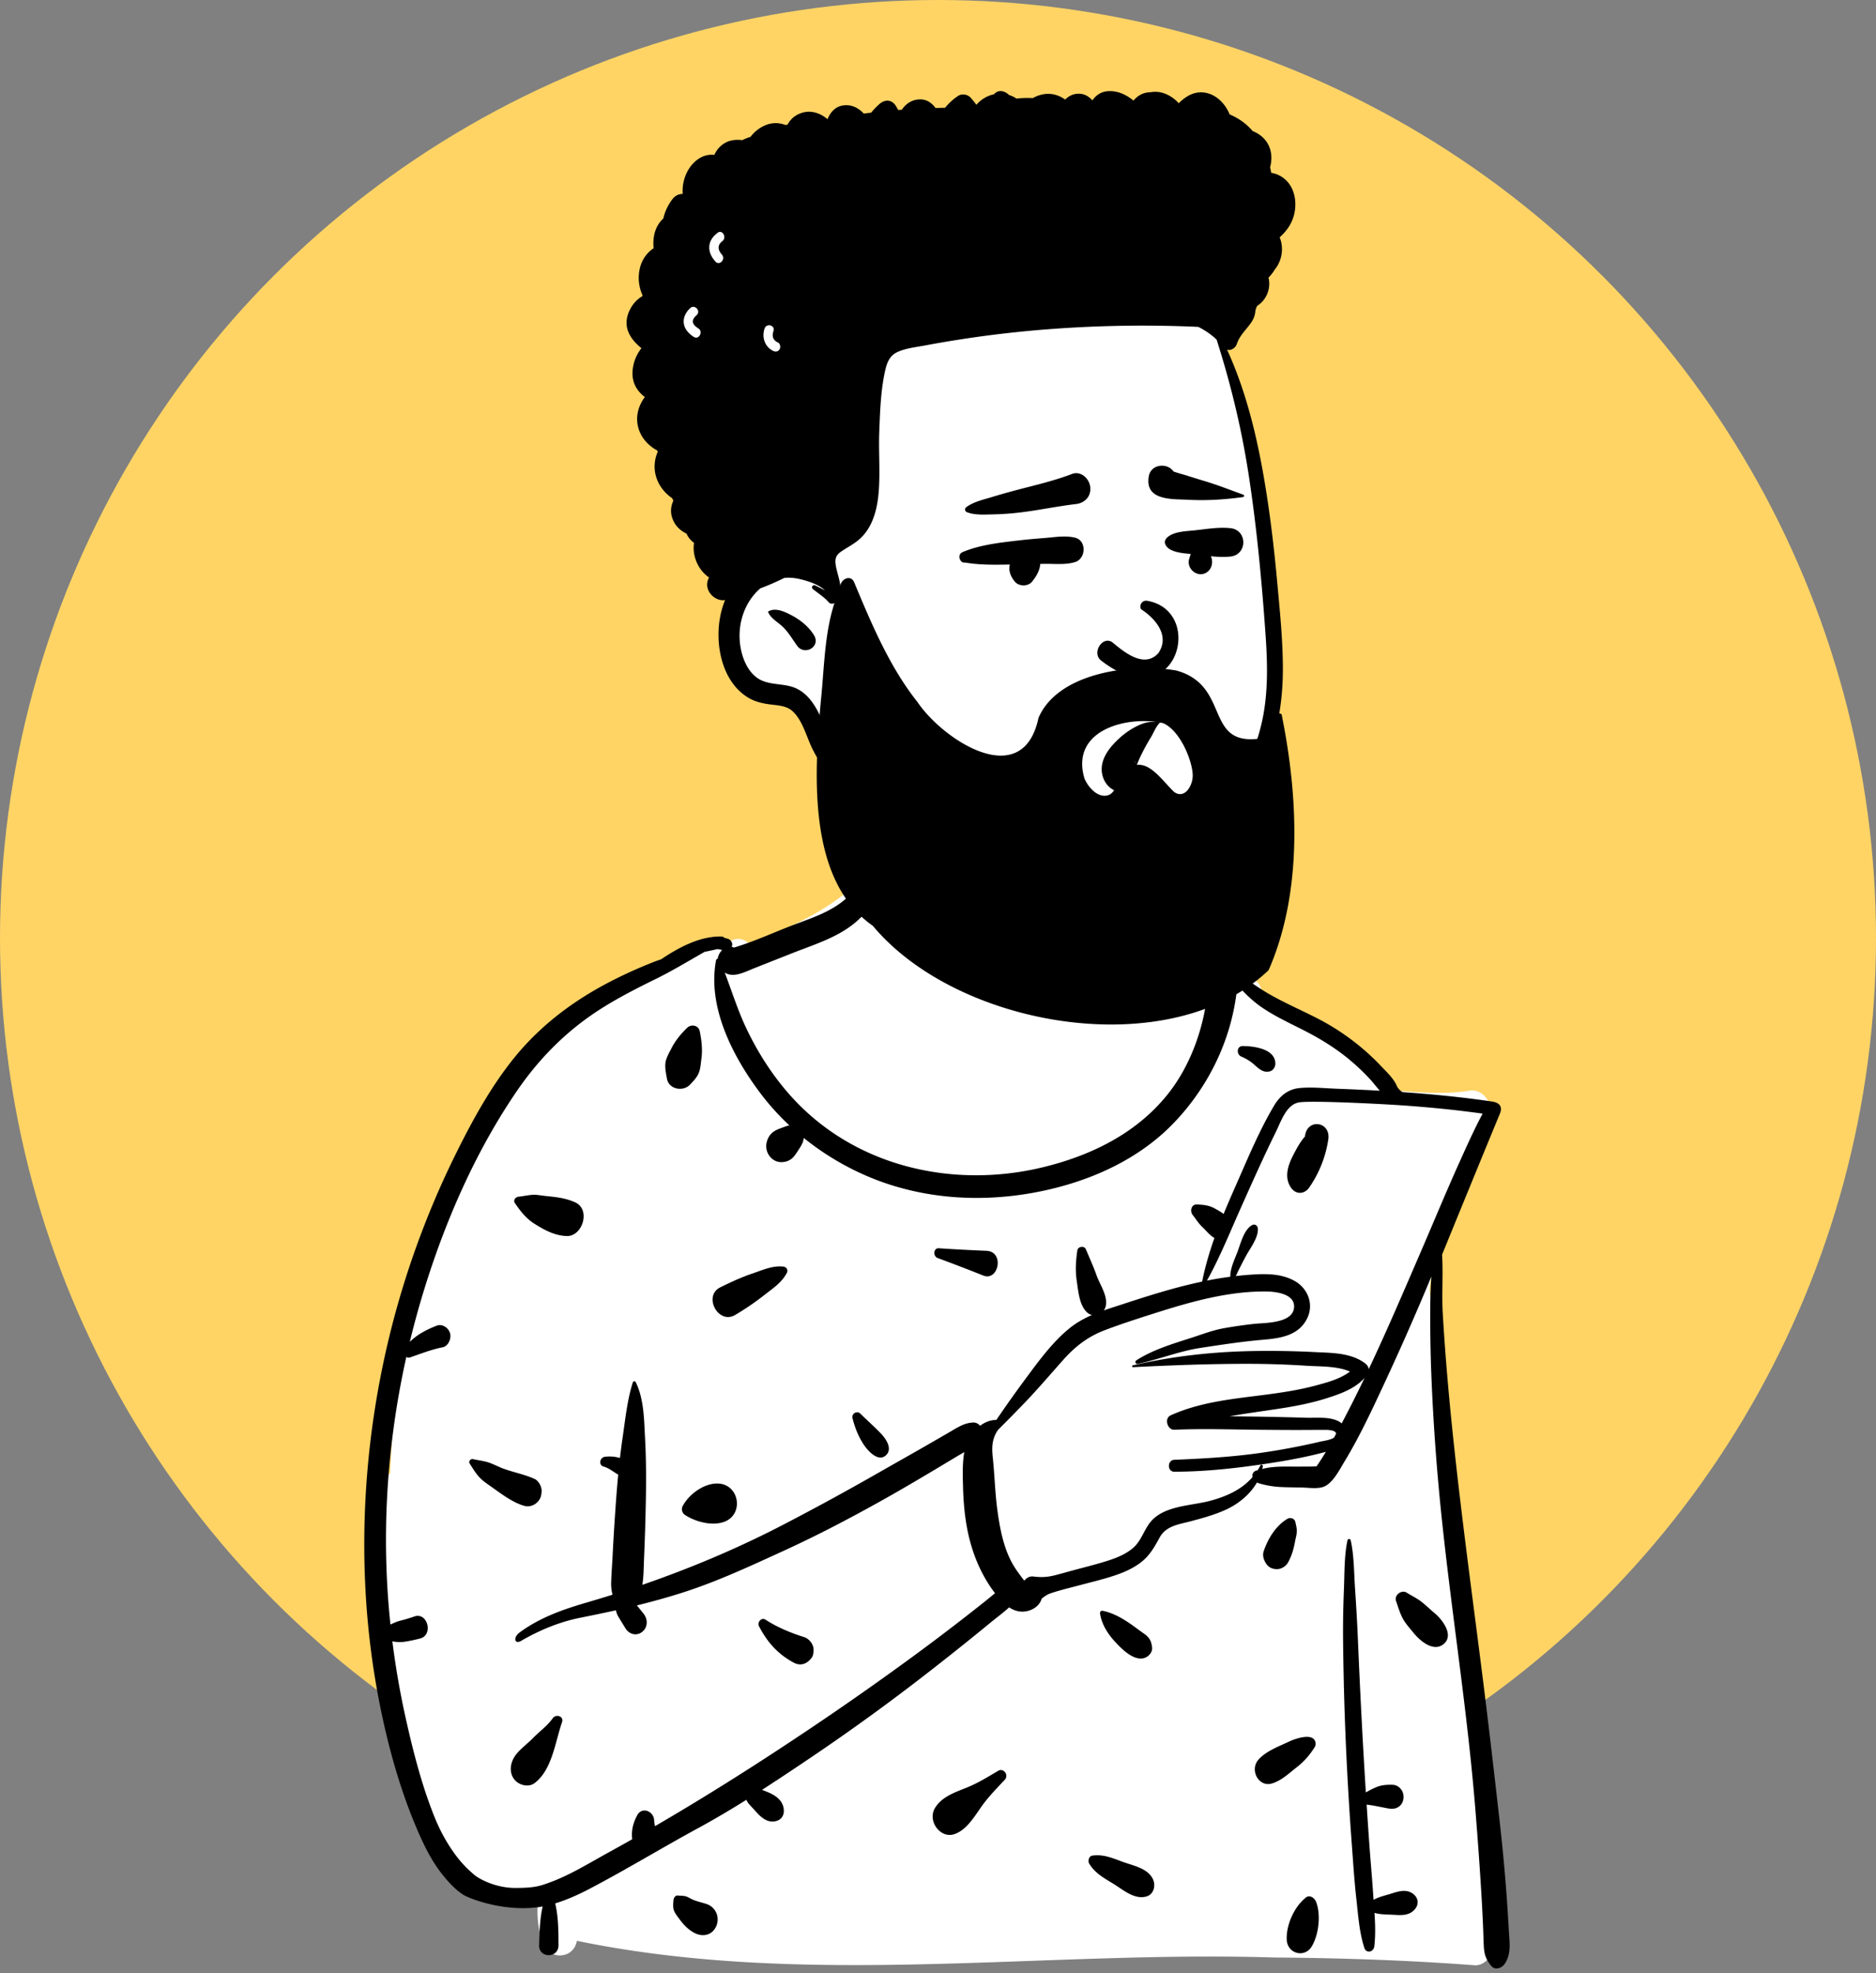 <svg width="309" height="325" fill="none" xmlns="http://www.w3.org/2000/svg"><rect width="100%" height="100%" fill="#808080" stroke="none"/><circle cx="154.5" cy="154.5" r="154.5" fill="#FFD465"/><path fill-rule="evenodd" clip-rule="evenodd" d="M235.767 214.024c-.794-2.314.365-4.622 1.008-6.861 2.284-7.763 4.778-15.527 8.306-22.767 1.337-2.422-.862-5.393-3.41-4.71-4.362.648-8.859.132-13.229-.154-1.598-4.39-5.863-6.211-9.219-8.739-3.809-2.524-7.514-5.423-11.476-7.636-.22-2.091-2.608-2.61-4.068-1.114-4.011-2.649-8.821-2.157-13.12-3.893-3.267-5.606-3.512-11.502-4.377-16.91-.377-2.358.024-4.633-1.493-6.735-5.097-7.612-25.237-10.912-32.662-6.401-3.997-2.647-4.094 2.146-4.728 5.105-.706 1.48-1.088 3.156-.97 4.923-4.293 9.521-14.116 13.826-22.912 17.313-1.104-1.128-2.681-.985-3.731-.052-7.625 1.76-15.025 4.854-21.413 9.684-7.258 2.254-12.37 8.522-16.066 15.242-.407.709-.503 1.431-.384 2.095-11.366 17.69-16.79 38.868-17.553 60.258-7.309 4.658 3.475 46.499 5.985 55.186a.027.027 0 00.007-.004c1.629 3.062 3.478 11.797 7.553 11.121 2.796 3.357 7.252 2.697 11.046 2.955-.618 2.516-.315 5.396.42 7.883.87 2.96 5.14 3.061 5.744-.167 37.781 7.794 76.546 1.575 114.752 2.745 11.046.083 22.092.446 33.112 1.282 1.552.117 3.125-1.566 3.019-3.207-2.369-26.764-4.594-61.972-7.244-88.474-.628-6.044-1.125-12.154-2.897-17.968z" fill="#fff"/><path fill-rule="evenodd" clip-rule="evenodd" d="M147.922 129.755c.108-.313.55-.272.558.081.174 7.525-1.59 16.721-7.262 21.804-2.911 2.609-6.76 3.803-10.294 5.176l-.399.156-6.245 2.47c-1.656.655-3.443 1.663-4.906.737 1.184 3.117 2.178 6.32 3.62 9.324 1.794 3.74 3.964 7.162 6.62 10.274 10.522 12.328 27.173 16.089 42.116 12.477 7.695-1.861 15.182-5.386 20.432-11.816 3.99-4.888 6.282-11.447 6.822-17.918a1.229 1.229 0 01-.493-.014c-1.891-.438-3.8-1.514-5.463-2.569l-.161-.102c-1.6-1.023-3.269-2.196-4.418-3.785-1.141-1.579-2.338-6.729-2.338-6.729-.326-1.935-.632-5.791-.58-7.747.005-.185.776-.294.859-.102.713 1.661.943 5.31 1.493 7.039l.111.345c.587 1.805 1.091 4.003 2.309 5.462 2.287 2.74 5.737 3.9 8.816 5.274.221-3.097 4.88-3.024 4.821.206-.003.175-.011.349-.016.524.367.214.72.459 1.051.696l.322.232c1.22.881 2.449 1.719 3.748 2.466 2.514 1.447 5.176 2.594 7.753 3.908a39.2 39.2 0 017.32 4.808 38.458 38.458 0 013.066 2.845l.264.276c.925.979 2.13 2.073 2.657 3.359.116.283.698.943 1.014.965 4.895.341 9.78.822 14.644 1.543 1.26.187 1.758.876 1.292 1.991-1.6 3.83-7.862 19.126-9.528 23.231.195 3.016-.068 6.566.107 9.582.257 4.402.593 8.803.995 13.193 1.44 15.702 3.623 31.328 5.596 46.962.987 7.825 1.887 15.661 2.776 23.498a303.874 303.874 0 011.453 16.879l.084 1.471c.116 1.852.383 3.621-.696 5.211-.49.721-1.607 1.127-2.251.308-.809-1.03-1.109-1.799-1.187-3.152-.059-1.036-.073-2.076-.117-3.112a329.637 329.637 0 00-.359-6.738 664.928 664.928 0 00-.977-13.452c-1.308-15.707-3.794-31.295-5.448-46.964a361.804 361.804 0 01-1.739-23.755 243.44 243.44 0 01-.177-11.902c.014-1.483.08-2.959.176-4.432a447.227 447.227 0 01-7.807 17.737l-.645 1.383c-1.726 3.692-3.499 7.397-5.573 10.878l-.356.593c-.841 1.414-1.989 3.642-3.521 4.089-1.068.31-2.372.092-3.466.069-1.087-.022-2.174-.027-3.259-.073a15.056 15.056 0 01-3.556-.559 3.847 3.847 0 01-.549-.194c-1.185 2.06-3.199 3.629-5.259 4.543-1.649.732-3.378 1.234-5.109 1.698l-.612.163c-1.856.491-3.98.724-5.027 2.628l-.243.441c-.778 1.404-1.525 2.637-2.813 3.644-1.387 1.084-3.03 1.766-4.667 2.296-1.675.543-3.39.959-5.092 1.404l-.464.123c-1.123.298-2.256.572-3.373.897-.476.138-.961.281-1.428.452-.547.199-.945.511-1.377.85-.388 1.44-2.046 2.221-3.41 2.121-.716-.053-1.359-.311-1.944-.689-1.02.922-2.143 1.748-3.184 2.603a463.266 463.266 0 01-13.562 10.729 353.747 353.747 0 01-16.768 11.969 438.495 438.495 0 01-7.176 4.745l.258.101.51.205c1.208.479 2.553 1.252 2.787 2.748.185 1.186-.439 2.004-1.542 2.148-1.311.172-2.331-.811-3.147-1.75-.36-.414-.763-.799-1.109-1.225a2.743 2.743 0 01-.344-.585 150.836 150.836 0 01-7.232 4.276l-.612.335c-6.063 3.292-11.964 6.898-18.078 10.096-1.595.834-3.54 1.737-5.567 2.353.538 2.213.53 4.644.544 6.89.013 2.19-3.264 2.179-3.195 0l.033-1.052c.06-1.77.157-3.606.553-5.328-5.973 1.052-11.939-1.234-13.05-1.92-1.225-.757-2.338-1.969-3.264-3.092-1.982-2.406-3.358-5.289-4.578-8.19-2.614-6.211-4.466-12.851-5.82-19.491-4.991-24.483-2.844-50.686 5.262-74.154a145.523 145.523 0 017.156-17.125l.34-.684c2.734-5.465 5.773-10.91 9.633-15.561 4.02-4.844 8.98-8.612 14.38-11.536 2.635-1.428 5.347-2.664 8.118-3.761.445-.176.894-.334 1.343-.484 2.888-1.955 6.393-3.826 9.9-3.752a.82.82 0 01.575.245c.169.032.338.07.507.122.374.115.768.55.715.996l-.018.149c-.01.073-.023.143-.044.211.125.02.248.052.369.095 3.355-1.005 6.655-2.544 9.929-3.785l.746-.279c2.742-1.021 5.555-2.021 7.804-4.04 2.237-2.008 3.92-4.61 5.136-7.423 1.499-3.465 2.17-7.219 3.401-10.777zm67.167 182.766c.664-.524 1.449.085 1.698.734.816 2.131.413 5.443-.737 7.328-1.192 1.952-4.045 1.181-4.114-1.184-.072-2.466 1.278-5.396 3.153-6.878zm6.861-58.851c.06-.277.465-.274.526 0 .553 2.501.54 5.194.702 7.758l.019.285c.195 2.827.358 5.663.475 8.495a1195.232 1195.232 0 001.3 24.998 14.538 14.538 0 011.689-.856c.872-.374 1.721-.417 2.658-.407 1.141.012 2 1.078 1.849 2.265-.164 1.293-1.236 1.847-2.35 1.662-1.232-.205-2.471-.522-3.715-.654.138 2.135.281 4.268.433 6.401.202 2.823.464 5.643.649 8.467.017.27.036.539.056.81.742-.41 1.53-.62 2.424-.878l.232-.069c1.297-.396 2.685-.942 3.885-.017.807.623.968 1.648.3 2.469-1.014 1.246-2.514 1.004-3.914.941l-.753-.029c-.71-.03-1.365-.078-2.021-.269.121 1.84.184 3.687-.028 5.5-.115.98-1.33 1.238-1.652.238-.84-2.613-1.013-5.43-1.321-8.167-.287-2.556-.461-5.13-.65-7.697l-.056-.77a545.363 545.363 0 01-1.009-16.958 511.355 511.355 0 01-.455-16.98c-.027-2.572.014-5.153.108-7.724l.03-.771c.11-2.645.033-5.452.589-8.043zm-111.017 59.268c.033-.361.305-.81.711-.754.373.051.759.027 1.128.092.488.086.881.392 1.334.585.738.313 1.542.475 2.298.731 1.42.481 2.194 2.067 1.606 3.549-.619 1.558-2.172 1.911-3.514 1.258-1.058-.515-1.847-1.339-2.558-2.292l-.202-.272c-.307-.409-.655-.866-.783-1.362-.125-.483-.064-1.043-.02-1.535zm68.971-7.323c1.768-.264 3.278.377 4.914.982l.133.049c1.665.611 4.095 1.033 4.949 2.843.514 1.091.114 2.54-1.097 2.863-1.919.511-3.64-.978-5.227-1.981l-.083-.052c-1.531-.953-3.112-1.753-4.09-3.396-.261-.439-.035-1.228.501-1.308zm-61.725-149.307a65 65 0 01-2.124.46c-2.692 1.532-5.305 3.122-8.084 4.487-2.949 1.448-5.887 2.944-8.688 4.696-5.66 3.539-10.324 8.141-14.179 13.783-6.659 9.744-11.612 20.981-15.156 32.383a142.75 142.75 0 00-2.447 8.879c1.275-1.252 2.784-2.021 4.476-2.681.718-.279 1.61.194 1.974.853.163.296.256.589.239.937-.038.766-.508 1.637-1.284 1.789-1.808.354-3.566 1.043-5.31 1.649a.773.773 0 01-.672-.051 140.354 140.354 0 00-3.197 23.721 134.21 134.21 0 00.581 20.343c.543-.258 1.073-.501 1.668-.648a25.77 25.77 0 002.282-.684c2.172-.756 3.162 3.049.943 3.629-.826.216-1.657.396-2.499.527-.733.114-1.382.064-2.073-.056.528 4.216 1.25 8.401 2.169 12.526l.203.903c1.193 5.269 2.585 10.587 4.597 15.567.987 2.442 2.294 4.762 3.908 6.799.793 1.001 1.672 1.86 2.632 2.673.799.677 3.514 2.146 6.73 2.146 3.216 0 4.087-.323 5.71-.916 3.208-1.173 6.255-3.045 9.264-4.713l.311-.171a359.938 359.938 0 003.979-2.221c-.167-1.431.125-2.633.827-3.955.759-1.43 2.641-.718 2.78.745l.005.056c.021.329.073.665.138 1 8.84-5.141 17.493-10.643 26.008-16.376a505.57 505.57 0 0016.259-11.411 364.016 364.016 0 007.947-5.981 397.583 397.583 0 004.104-3.218c.568-.451 1.124-.924 1.692-1.377a29.322 29.322 0 01-.403-.548c-2.123-2.951-3.5-6.468-4.186-10.097-.414-2.189-.614-4.462-.675-6.694l-.027-.971c-.042-1.636-.053-3.347.231-4.932-.386.226-.781.447-1.174.683a1217.42 1217.42 0 01-4.24 2.54c-2.833 1.687-5.675 3.355-8.553 4.956-5.141 2.86-10.332 5.58-15.664 8.018l-2.594 1.187c-4.502 2.057-9.041 4.076-13.723 5.604-2.64.862-5.3 1.599-7.979 2.257l1.084 1.347c.734.913.747 2.224-.192 2.993-.922.756-2.16.441-2.775-.563l-1.12-1.83a3.39 3.39 0 01-.453-1.143c-1.234.274-2.47.537-3.71.791l-2.346.476c-3.348.686-6.594 2.044-9.586 3.783-1.04.604-1.33-.57-.228-1.388 3.223-2.392 6.982-3.746 10.862-4.882l.19-.056c1.423-.414 2.844-.845 4.261-1.292a6.735 6.735 0 01-.228-1.905c.04-1.526.167-3.058.244-4.583.16-3.201.364-6.391.604-9.586.092-1.231.195-2.465.313-3.698-.76-.433-1.416-1.007-2.264-1.29l-.143-.044c-.906-.26-.6-1.5.205-1.606a6.12 6.12 0 012.174.112c.112.026.217.055.318.087.132-1.142.278-2.281.445-3.414.44-2.993.752-6.147 1.668-9.023.068-.213.366-.289.476-.066 1.334 2.693 1.38 5.997 1.53 8.997l.019.358c.177 3.272.187 6.576.13 9.853a401.693 401.693 0 01-.31 10.119c-.057 1.358-.055 2.768-.273 4.067 7.935-2.739 15.73-6.017 23.201-9.899a440.53 440.53 0 0015.66-8.541c2.588-1.48 5.189-2.937 7.774-4.422.906-.521 1.811-1.044 2.716-1.567l1.356-.785c1.27-.736 2.33-1.468 3.809-1.52.441-.015.836.204 1.117.536.795-.599 1.713-.966 2.677-.957a194.336 194.336 0 014.457-6.305l1.132-1.529c1.959-2.637 4.034-5.315 6.532-7.323 1.115-.895 2.341-1.567 3.62-2.123a1.89 1.89 0 01-.858-.493c-1.222-1.203-1.39-3.437-1.638-5.115-.257-1.74-.158-3.297.096-5.032.099-.674 1.151-.814 1.407-.195.541 1.305 1.114 2.556 1.606 3.876l.145.399c.529 1.486 1.654 3.049 1.58 4.661-.021.442-.16.827-.375 1.137 1.073-.379 2.162-.716 3.234-1.068 3.375-1.107 6.762-2.183 10.202-3.042a76.023 76.023 0 012.759-.636c.484-2.44 1.19-4.835 2.021-7.186-.787-.429-1.297-1.147-1.975-1.786-.635-.598-1.071-1.326-1.612-2.013-.493-.625-.216-1.753.67-1.717l.251.011c.917.045 1.806.146 2.638.601l.296.162a9.86 9.86 0 011.248.785c.519-1.266 1.057-2.52 1.602-3.761l.707-1.605c1.832-4.177 3.659-8.514 5.959-12.403 1.023-1.729 2.384-2.809 4.337-2.976 2.012-.172 4.103.05 6.118.126 2.335.089 4.669.194 7.002.324-.598-.665-1.144-1.405-1.744-2.043a36.928 36.928 0 00-3.157-2.989c-2.192-1.835-4.601-3.347-7.103-4.649-2.503-1.303-5.079-2.438-7.429-4.047-1.487-1.018-2.816-2.299-4.028-3.686-.763 8.743-4.739 16.865-10.712 22.967-6.204 6.337-14.777 9.819-23.164 11.3-8.554 1.511-17.482.957-25.666-2.2a44.412 44.412 0 01-11.875-6.871 3.377 3.377 0 01-.181.74 5.046 5.046 0 01-.456.865l-.314.488c-.199.307-.401.612-.626.897-.546.69-1.319.992-2.151.988-1.594-.005-2.801-1.665-2.372-3.306.269-1.031.846-1.652 1.747-2.056.284-.127.574-.234.866-.34l.219-.078c.295-.108.587-.21.891-.269a41.243 41.243 0 01-4.715-5.222c-4.453-5.894-8.845-14.148-7.356-21.976.025-.134.139-.219.262-.24.086-.55.362-1.081.739-1.438a6.055 6.055 0 00-.767-.163zm46.243 135.332c.882-.521 1.793.716 1.076 1.481l-1.07 1.136c-.993 1.06-1.96 2.131-2.81 3.339l-.206.295c-1.147 1.658-2.371 3.578-4.251 4.198-2.274.749-4.46-2.192-3.143-4.341 1.151-1.878 3.366-2.586 5.276-3.363 1.807-.734 3.439-1.748 5.128-2.745zm-73.367-8.666c.518-.72 1.869-.341 1.515.679-1.15 3.309-1.618 7.822-4.522 10.021-.937.709-2.409.383-3.18-.435-.876-.931-.912-2.241-.41-3.377.61-1.385 2.115-2.389 3.168-3.443l.095-.097c1.134-1.169 2.36-1.995 3.334-3.348zm121.365 3.809c.925-.423 3.336-1.246 4.05-.272a.544.544 0 01.085.118c.175.323.201.779 0 1.1-.832 1.328-1.699 2.32-2.883 3.265l-.133.105c-1.288 1.006-2.499 2.187-4.068 2.641-2.176.628-3.696-2.264-2.168-3.954 1.231-1.36 3.111-2.067 4.742-2.826l.375-.177zm-87.384-18.911c-.364-.699.379-1.556 1.053-1.119 1.921 1.247 4.159 2.183 6.317 2.855.874.272 1.662 1.212 1.597 2.226l-.01.153c-.026.359-.073.715-.287 1.012-.752 1.044-1.827 1.446-2.975.828-2.559-1.376-4.311-3.298-5.695-5.955zm56.156-2.116c-.047-.293.156-.52.437-.463 1.624.326 3.123 1.159 4.518 2.116.747.514 1.469 1.077 2.215 1.596.921.64 1.266 1.169 1.403 2.344.09.775-.592 1.483-1.218 1.697-1.704.584-3.656-1.331-4.811-2.575l-.052-.056c-1.209-1.308-2.205-2.855-2.492-4.659zm48.768-2.032c-.37-1.061.905-1.941 1.739-1.42.786.491 1.638.898 2.379 1.46.681.517 1.302 1.13 1.955 1.69l.322.271c1.198 1.022 3.175 3.55 1.462 5.017-1.629 1.396-3.79-.387-4.884-1.69l-.076-.092c-.629-.772-1.405-1.611-1.862-2.512-.43-.849-.721-1.823-1.035-2.724zm-16.071-82.151c-2.041.421-2.873 3.096-3.733 4.839-2.028 4.115-3.894 8.306-5.767 12.501-.577 1.291-1.139 2.591-1.705 3.889a2.039 2.039 0 01-.132.301c-1.161 2.654-2.356 5.29-3.753 7.809a59.995 59.995 0 013.854-.641c-.065-1.29.767-3.016 1.178-4.102l.035-.092c.513-1.391 1.051-3.584 2.371-4.306.44-.24.911.061.945.576.1 1.531-1.311 3.284-2.001 4.584-.417.787-.823 1.577-1.219 2.375-.149.299-.273.593-.425.856a51.386 51.386 0 011.999-.194l.436-.031c2.476-.174 5.106-.223 7.344 1.073 2.076 1.203 3.137 3.77 1.996 6.108-1.421 2.913-4.549 3.299-7.301 3.535-3.436.294-6.88.825-10.292 1.344-3.53.536-6.853 1.917-10.33 2.627-.324.066-.525-.383-.228-.575 2.742-1.772 6.076-2.748 9.143-3.741l.248-.081c1.663-.542 3.288-1.162 5.009-1.469 1.67-.299 3.35-.541 5.035-.725l.164-.016c1.855-.165 6.586-.109 6.386-3.025-.132-1.929-3.086-2.263-4.435-2.286-6.183-.105-12.411 1.638-18.287 3.505l-1.312.417c-2.406.769-4.816 1.56-7.176 2.461-2.676 1.021-4.784 2.613-6.732 4.792-2.161 2.416-4.253 4.887-6.495 7.221a258.951 258.951 0 01-4.287 4.352 4.816 4.816 0 00-.767 1.567c-.305 1.069-.235 2.061-.12 3.159.291 2.77.355 5.57.719 8.332.337 2.559.809 5.212 1.81 7.585.396.94.912 1.864 1.499 2.689l.474.655c.207.284.438.595.681.888.356-.462.871-.762 1.47-.687 1.273.159 2.274.121 3.523-.19.966-.24 1.925-.521 2.888-.781 1.889-.512 3.796-.978 5.667-1.566l.321-.103c1.394-.453 2.788-1.022 3.948-1.978 1.348-1.11 1.763-2.712 2.761-4.097 2.132-2.957 6.739-2.895 9.858-3.705 2.651-.688 5.201-1.775 7.036-3.817l.107-.121c-.081-.365.051-.776.369-.965l.07-.041a.72.72 0 01.389-.101c.171-.266.335-.54.484-.832.123-.24.43-.063.39.174-.024.142-.058.281-.089.419 1.777-.485 3.728-.392 5.532-.391l2.342-.009c.405-.005 1.009-.027 1.063-.053l.055-.026c.146-.067-.062.044.04-.099.113-.159.223-.319.331-.481.389-.577.756-1.17 1.115-1.77-3.92 1.061-7.982 1.721-11.985 2.271-4.295.591-8.647 1.001-12.98 1.005-1.194.001-1.183-1.914 0-1.962 4.589-.185 9.153-.444 13.711-1.068a110.59 110.59 0 007.038-1.203c.901-.182 1.799-.376 2.696-.581l.672-.156c.422-.099 1.613-.242 2.194-.656l.342-.624c-.056-.731-1.806-.633-2.216-.634-1.164-.003-2.327.007-3.491.01-2.327.008-4.654-.014-6.981-.034-4.65-.04-9.317-.212-13.963-.001-1.128.051-1.72-1.87-.605-2.375 4.921-2.231 10.383-2.715 15.638-3.401 2.763-.36 5.527-.777 8.229-1.506l.667-.181c1.697-.462 3.571-1.025 5-2.126-2.148-.922-4.817-.816-7.043-.947l-.171-.011a147.72 147.72 0 00-9.363-.312c-6.391-.009-12.783.231-19.166.553-.16.008-.193-.261-.038-.297 6.561-1.52 13.229-2.252 19.943-2.365 3.127-.052 6.256-.005 9.38.142l1.146.056c2.664.122 5.62.155 7.849 1.863.339.26.519.592.547.944 2.989-6.326 5.749-12.785 8.521-19.2 2.155-4.989 4.229-10.019 6.462-14.968l.723-1.602c.969-2.136 1.96-4.273 3.062-6.332-4.119-.585-8.26-.991-12.404-1.301-3.775-.284-16.095-.911-17.913-.537zm-1.823 68.564c.469-.277 1.189-.051 1.304.563.087.458.234.967.234 1.435 0 .561-.189 1.171-.29 1.72-.232 1.262-.517 2.288-1.122 3.413-.378.703-1.142 1.181-1.909 1.162-.608-.015-1.147-.188-1.564-.687-.499-.599-.842-1.479-.568-2.285.718-2.111 2.037-4.214 3.915-5.321zm-99.616-2.106c1.099-2.044 3.704-3.871 5.977-3.69 3.413.272 4.11 5.152.805 6.316-1.975.696-4.693-.019-6.421-1.164a1.127 1.127 0 01-.361-1.462zm-35.082-6.983c-.25-.385.163-.825.535-.738.825.192 1.715.276 2.522.537.828.267 1.629.711 2.448 1.016 1.717.638 3.551.959 5.213 1.729.664.309 1.186 1.33 1.125 2.083l-.016.176c-.036.374-.097.7-.294 1.041-.529.917-1.577 1.391-2.566 1.109-1.834-.523-3.626-1.868-5.19-2.984l-.29-.204c-.683-.478-1.418-.978-1.968-1.593-.575-.643-1.048-1.444-1.519-2.172zm63.059-7.433c-.212-.807.735-1.341 1.286-.795 1.102 1.09 2.254 2.101 3.334 3.219l.072.076c.773.824 1.898 2.414.892 3.481-1.288 1.367-3.081-.662-3.772-1.719-.877-1.342-1.402-2.693-1.812-4.262zm84.333-6.676c-1.635 1.839-4.154 2.684-6.372 3.385-2.629.829-5.339 1.325-8.051 1.733-2.62.394-5.221.746-7.8 1.198 1.951.025 3.902.041 5.848.078 2.245.043 4.488.094 6.732.164 1.635.05 3.552-.188 5.105.457.28.116.542.277.77.473a210.312 210.312 0 003.768-7.488zm-100.84-17.193c1.707-.575 3.311-1.339 5.12-1.141.481.052.825.549.563 1.04-.858 1.602-2.251 2.506-3.624 3.578l-.121.095a44.041 44.041 0 01-4.748 3.24c-2.812 1.676-5.332-3.12-2.492-4.527 1.709-.847 3.504-1.678 5.302-2.285zm30.721-4.164c2.611.183 5.22.307 7.834.419 3.027.13 2.009 5.077-.52 4.076a305.449 305.449 0 00-7.518-2.889c-.768-.281-.706-1.619.156-1.608l.048.002zm-66.956-8.8c.677-.051 1.359.106 2.037.176l.72.074c1.487.157 2.88.351 4.298.993 2.615 1.185 1.21 5.649-1.415 5.547-1.94-.076-3.6-.961-5.239-1.991-1.432-.9-2.31-2.027-3.278-3.441-.32-.468.126-.993.563-1.041.768-.083 1.545-.26 2.314-.317zm131.1-9.116a18.773 18.773 0 01-3.126 7.894c-.813 1.176-2.241 1.22-3.048 0-1.14-1.726-.437-3.704.422-5.362l.254-.485c.385-.728.976-1.79 1.651-2.523l.012-.076c.361-3.002 4.281-2.402 3.835.552zm-105.587-18.402c.65-.622 1.849-.435 2.06.578.296 1.418.476 3.016.282 4.456-.105.781-.144 1.657-.433 2.384-.311.782-.909 1.384-1.472 1.972-1.124 1.174-3.494.785-3.795-1.064l-.039-.227c-.151-.875-.345-1.811-.12-2.678.169-.655.547-1.322.86-1.929l.066-.129c.627-1.24 1.605-2.421 2.591-3.363zm91.478 3.018l.236.003c1.816.038 5.137.507 5.155 2.891.004.561-.388 1.143-.913 1.273-1.086.267-1.787-.414-2.561-1.103a7.799 7.799 0 00-2.137-1.335c-.828-.35-.774-1.731.22-1.729z" fill="#000"/><path fill-rule="evenodd" clip-rule="evenodd" d="M207.813 79.398c-.937-7.946-3.883-16.382-6.981-23.79-6.967-15.662-22.915-17.819-37.212-21.048-14.109-2.18-29.049-4.15-42.944.201-7.812 2.032-10.863 11.911-9.631 19.707.704 4.857 2.787 9.455 4.562 13.957 3.53 9.246 5.769 19.144 5.773 29.154-.242 6.542-1.112 14.008 5.968 16.779 6.737 3.557 7.307 13.2 15.743 18.672 3.411 7.336 12.703 7.982 19.39 9.684 4.227.859 8.502 1.491 12.788 1.899 12.411 1.689 22.34-2.13 28.837-13.869 4.348-7.144 7.585-15.394 6.786-24.052-.797-9.118-2.124-18.188-3.079-27.294z" fill="#fff"/><path fill-rule="evenodd" clip-rule="evenodd" d="M163.727 15.525c.708-.852 1.8-.56 2.462.114.431.135.849.336 1.244.602.892-.122 1.827-.122 2.701-.088.213-.126.44-.239.688-.335 1.768-.687 3.334-.338 4.626.581.622-.625 1.407-1.017 2.411-.958.895.053 1.533.5 2.08 1.09.546-.835 1.428-1.43 2.526-1.514 1.535-.115 3.011.538 4.235 1.55.712-.868 1.684-1.367 2.767-1.372a4.377 4.377 0 012.143.135c.987.316 1.853.909 2.542 1.678 1.092-1.11 2.427-1.908 3.967-1.791 1.994.153 3.646 1.709 4.414 3.624 1.349.574 2.595 1.392 3.636 2.56.055.06.108.125.164.19.561.22 1.089.53 1.553.94 1.473 1.302 1.802 3.185 1.314 5.03.068.296.127.596.18.897a4.566 4.566 0 013.345 2.444c.975 1.888.783 4.377-.273 6.18a8.195 8.195 0 01-1.678 2c.732 1.766.381 3.872-.799 5.3a6.796 6.796 0 01-1.038 1.338 4.331 4.331 0 01-1.897 4.683l-.133.354-.069.175c-.017.075-.038.148-.059.221a3.735 3.735 0 01-.637 1.882c-.816 1.227-1.828 2.027-2.364 3.46l-.054.15c-.231.678-.975 1.156-1.61.947 3.523 7.683 5.371 16.232 6.639 24.61.632 4.18 1.12 8.374 1.516 12.584l.388 4.193c.342 3.726.646 7.465.648 11.204.005 8.459-2.274 16.594-7.165 23.325-4.626 6.363-11.172 10.974-18.567 12.79-7.635 1.873-16.591 1.135-23.437-3.152-2.019-1.26-.25-4.292 1.804-3.278 3.888 1.921 7.839 3.348 12.149 3.667a29.557 29.557 0 0012.397-1.703c6.592-2.417 12.2-7.479 15.805-13.783 1.776-3.106 3.062-6.478 3.747-10.041.852-4.44.724-9.03.411-13.527l-.022-.306c-.619-8.665-1.435-17.383-2.754-25.962-1.165-7.586-2.958-15.018-5.285-22.286a12.484 12.484 0 00-3.022-2.092 204.076 204.076 0 00-23.975.335 188.483 188.483 0 00-20.3 2.591l-.72.134c-1.488.282-3.14.443-4.542 1.079-1.203.547-1.69 1.598-1.994 2.891-.763 3.27-.879 6.849-1.008 10.202-.126 3.278.16 6.583-.088 9.85-.21 2.733-.869 5.531-2.777 7.509-.998 1.035-2.225 1.6-3.377 2.387-.746.507-1.062 1.03-.966 1.969.208 2.055 1.766 4.643.016 6.403-.309.308-.842.349-1.145 0-.722-.834-1.72-1.47-2.577-2.143-.358-.28-.06-.82.346-.628.536.255 1.082.555 1.64.818-1.233-1.078-2.986-1.607-4.446-1.92a7.575 7.575 0 00-2.274-.13 40.867 40.867 0 01-3.949 1.72c-2.595 2.245-3.833 5.897-3.292 9.467.296 1.971 1.152 4.115 2.767 5.266 1.912 1.363 4.474.777 6.54 1.789 1.936.947 3.113 2.86 3.995 4.839l.367.825c.819 1.824 1.66 3.601 2.778 5.262 1.294 1.923 2.878 3.651 4.606 5.134a23.37 23.37 0 002.655 1.952l.253.159c.934.583 1.604 1.138 1.667 2.369.02.429-.235.821-.563 1.043-1.415.953-2.822-.238-4-1.07a29.357 29.357 0 01-3.61-3.004 29.404 29.404 0 01-5.409-7.257c-1.084-2.049-1.7-4.932-3.413-6.521-1.046-.968-2.524-.976-3.83-1.153-1.215-.166-2.365-.435-3.446-1.07-4.399-2.594-5.642-8.874-4.598-13.727.177-.818.424-1.615.73-2.382-1.637.29-3.477-1.507-2.812-3.321.05-.137.109-.265.164-.397-1.079-.754-1.93-1.896-2.334-3.39a5.717 5.717 0 01-.129-2.308 3.673 3.673 0 01-1.233-1.515c-.869-.427-1.64-1.065-2.099-1.977-.637-1.259-.556-2.417-.071-3.46a9.445 9.445 0 01-.197-.403c-1.781-1.2-3.024-3.265-2.883-5.556.046-.759.222-1.443.495-2.06-.022-.078-.045-.158-.065-.236-1.491-.805-2.724-2.127-3.163-3.892-.44-1.776.078-3.547 1.114-4.91-1.516-1.177-2.428-2.821-1.875-5.308a6.73 6.73 0 011.289-2.707c-.003-.024-.008-.048-.013-.072l-.142-.117c-1.871-1.568-2.947-3.566-1.798-6.024.515-1.104 1.25-1.875 2.114-2.382l.043-.144c-.619-1.409-.828-2.973-.401-4.617a5.417 5.417 0 012.23-3.15 7.078 7.078 0 01.053-1.952c.19-1.183.743-2.216 1.552-2.948.03-.156.068-.308.111-.462.273-.936.783-1.952 1.374-2.706.488-.625 1.033-.853 1.7-.878a6.896 6.896 0 01.099-1.754c.341-1.83 1.437-3.549 3.062-4.33a3.716 3.716 0 012.046-.335c.576-1.287 1.701-2.22 3.083-2.422a4.908 4.908 0 011.498-.003c.26-.129.53-.244.813-.349.187-.07.377-.134.566-.198a5.954 5.954 0 012.463-1.92c1.135-.47 2.289-.422 3.313-.028l.325-.072c.511-.939 1.324-1.666 2.575-1.996 1.42-.373 2.877.148 3.994 1.095.005 0 .01 0 .018-.003.583-1.387 1.581-2.353 3.256-2.285 1.044.042 1.986.593 2.714 1.376.404-.054.808-.102 1.215-.15.429-.534.907-1.033 1.435-1.481.864-.735 1.988-.676 2.625.36.139.224.268.452.396.68l.584-.043c.687-.984 1.625-1.65 2.908-1.703 1.177-.05 2.016.561 2.655 1.416.521-.013 1.044-.023 1.567-.032a9.727 9.727 0 012.144-1.955c.627-.419 1.552-.276 2.06.282.343.379.662.775.959 1.185a5.173 5.173 0 012.903-1.74zm-37.183 85.184c1.18-.714 2.766.059 3.908.665 1.392.738 2.774 1.851 3.625 3.246 1.16 1.899-1.566 3.434-2.786 1.73-.75-1.049-1.349-2.106-2.259-3.023-.831-.842-2.036-1.406-2.514-2.516-.017-.038-.012-.081.026-.102zm.829-46.1l.022-.067c.336-.974-1.128-1.394-1.461-.428-.504 1.465.077 3.058 1.44 3.69.377.176.809.115 1.036-.288.192-.34.103-.928-.271-1.101-.767-.356-1.024-.985-.766-1.806zm-12.616-2.725c.733-.686-.343-1.821-1.072-1.138-.681.638-1.185 1.505-1.054 2.501.133 1.016.855 1.733 1.644 2.24.837.537 1.6-.854.765-1.39l-.094-.061c-.35-.231-.76-.549-.819-1.003-.063-.483.322-.86.63-1.149zm4.162-12.117l.052-.04c.787-.597.031-1.994-.765-1.39-.731.553-1.316 1.272-1.378 2.263-.06.964.402 1.8 1.006 2.477.672.754 1.742-.385 1.072-1.138-.653-.733-.781-1.533.013-2.172z" fill="#000"/><path fill-rule="evenodd" clip-rule="evenodd" d="M190.8 118.763c.175-.05.33.2.184.337-.594.56-.972 1.604-1.406 2.316a31.769 31.769 0 00-1.174 2.055c-.407.795-.8 1.586-1.117 2.427l-.062.169c.094.24.169.476.223.632l.016.044c.541 1.467-.595 3.098-1.876 3.508-2.191.701-4.071-1.21-4.124-3.482-.041-1.788 1.1-3.38 2.26-4.562 1.014-1.034 2.15-1.914 3.421-2.558.56-.284 1.143-.522 1.751-.66.623-.141 1.294-.051 1.904-.226zm-4.129 6.478c.16.081.297.278.413.507a.799.799 0 00-.413-.507zm1.37-24.838c1.908 1.231 4.815 4.102 2.763 7.155-2.416 2.692-5.894-.394-7.608-1.79-1.59-1.082-3.375 1.7-1.901 2.963 12.386 9.736 17.412-8.006 7.711-9.776-1.068-.195-1.464 1.067-.965 1.448zM172.359 88.58l.337-.03c1.462-.137 2.943-.346 4.384.006 1.937.472 1.795 3.464 0 4.014-1.582.485-3.335.275-4.968.292-.257.002-.513.01-.77.014-.05.648-.251 1.207-.557 1.766-.22.4-.501.781-.777 1.137-.655.846-2.202.827-2.864 0-.49-.612-.88-1.316-.886-2.145a3.076 3.076 0 01.07-.659l-.891.017c-2.181.035-4.38.02-6.522-.349-.762.168-1.385-1.292-.334-1.729 2.86-1.187 6.054-1.537 9.088-1.893 1.559-.184 3.126-.31 4.69-.441zm24.358-1.227l.077-.008c1.892-.206 3.978-.562 5.874-.357 2.83.305 2.825 4.368 0 4.672-1.038.112-2.131.058-3.22-.05.557 1.256-.104 2.754-1.447 2.946-1.247.178-2.54-1.11-2.131-2.49l.02-.06c.079-.24.151-.508.236-.772l-.451-.04c-1.349-.127-3.222-.386-3.719-1.517-.15-.341-.115-.658.116-.949.946-1.195 3.277-1.235 4.645-1.375zm-20.12-9.302c1.369-.529 2.792.707 2.97 2.1.205 1.606-.886 2.663-2.268 2.854l-.069.01c-3.051.356-6.079 1.008-9.134 1.377a45.825 45.825 0 01-4.182.317l-.998.024c-1.224.033-2.536.063-3.665-.385l.005-.008c-.3-.092-.438-.551-.105-.802 1.203-.903 2.823-1.244 4.223-1.673 1.407-.432 2.825-.83 4.246-1.203 2.985-.784 6.085-1.496 8.977-2.612zm12.629.375c.363-2.031 3.073-2.249 4.068-.771.643.234 1.586.479 2.17.663 1.019.32 2.037.64 3.059.948 2.114.64 4.178 1.45 6.257 2.206.214.078.155.367-.051.395-2.901.401-5.754.588-8.674.46l-.598-.03c-2.573-.106-6.939.097-6.231-3.871z" fill="#000"/><path fill-rule="evenodd" clip-rule="evenodd" d="M193.392 130.432c-2.353-2.226-4.99-6.7-8.37-3.16-.836 1-1.174 3.243-2.453 3.683-1.698.585-3.38-1.323-3.959-2.787-2.367-8.138 7.419-10.37 12.994-9.056 2.723 1.188 4.729 5.968 4.85 8.463.079 1.676-1.258 4.142-3.062 2.857zm17.751-12.544a1.513 1.513 0 00-.094-.294c-1.041-.418-1.864.008-2.373.804.017.198.073.398.108.594-.393.878-.747 1.965-1.279 2.724a.85.85 0 01-.319-.036c-8.82.979-4.514-8.82-13.46-11.254-6.916-1.212-19.415.176-22.677 7.819-2.573 12.207-15.656 3.701-19.951-2.648-4.583-5.778-7.547-12.838-10.404-19.69-.604-1.449-2.488-.412-2.283.979-2.642 5.625-2.554 12.383-3.208 18.546-1.112 12.295-2.196 29.538 8.563 37.045 14.018 16.824 49.024 22.761 65.192 7.303 5.597-12.777 4.907-28.364 2.185-41.892z" fill="#000"/></svg>